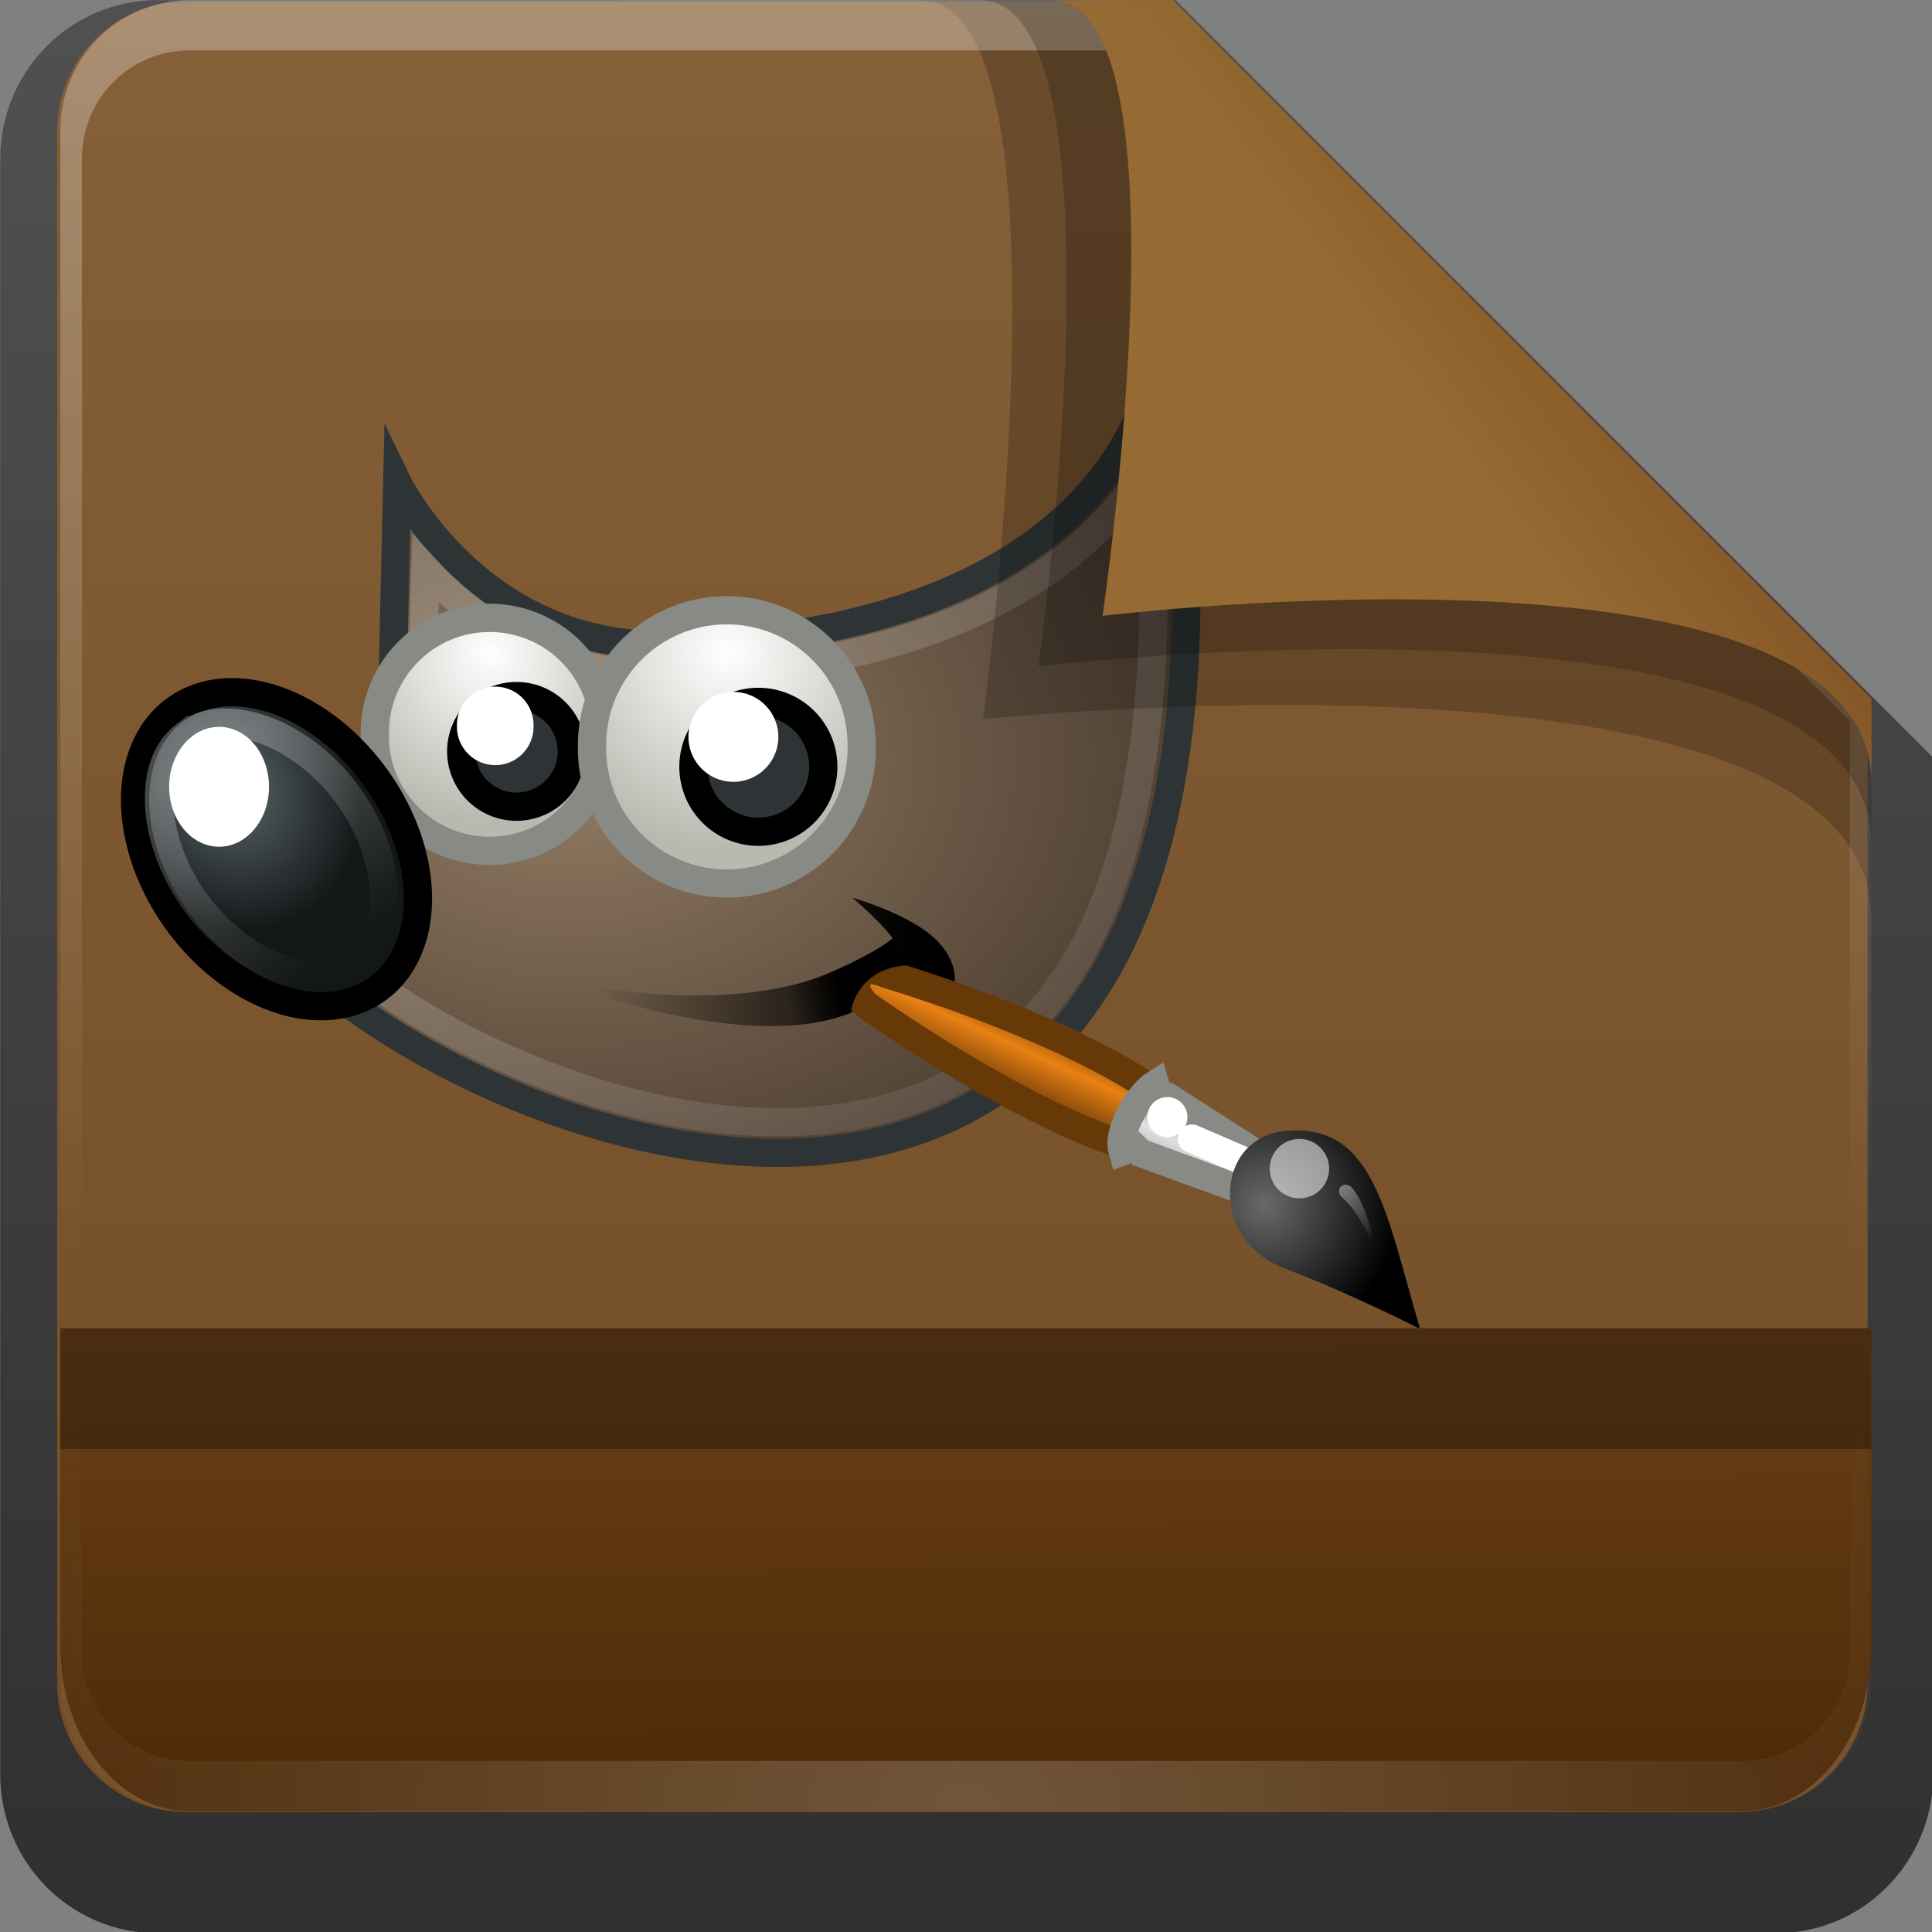 <svg height="16" width="16" xmlns="http://www.w3.org/2000/svg" xmlns:xlink="http://www.w3.org/1999/xlink"><rect width="100%" height="100%" fill="#808080" stroke="none"/><linearGradient id="a"><stop offset="0"/><stop offset="1" stop-opacity="0"/></linearGradient><linearGradient id="b" gradientTransform="matrix(.687 0 0 .699 -3.695 22.217)" gradientUnits="userSpaceOnUse" x1="32.892" x2="36.358" y1="8.059" y2="5.457"><stop offset="0" stop-color="#966b33"/><stop offset="1" stop-color="#805123"/></linearGradient><radialGradient id="c" cx="48" cy="90.172" gradientTransform="matrix(.295 0 0 .255 -.171 22)" gradientUnits="userSpaceOnUse" r="42" xlink:href="#d"/><linearGradient id="d"><stop offset="0" stop-color="#fff"/><stop offset="1" stop-color="#fff" stop-opacity="0"/></linearGradient><linearGradient id="e" gradientTransform="matrix(0 -.325 .255 0 1.755 46.951)" gradientUnits="userSpaceOnUse" x1="7.371" x2="23.766" y1="51.47" y2="51.433"><stop offset="0" stop-color="#4e2b08"/><stop offset="1" stop-color="#6a4017"/></linearGradient><linearGradient id="f" gradientUnits="userSpaceOnUse" x1="248.077" x2="248.077" y1="-62.66" y2="-98.665"><stop offset="0" stop-color="#724c25"/><stop offset="1" stop-color="#866038"/></linearGradient><linearGradient id="g" gradientTransform="matrix(.255 0 0 .256 1.755 22.038)" gradientUnits="userSpaceOnUse" x1="36.357" x2="36.357" xlink:href="#d" y1="6" y2="63.893"/><linearGradient id="h" gradientTransform="matrix(.884 0 0 -.884 10.163 89.362)" gradientUnits="userSpaceOnUse" x1="32.251" x2="32.251" y1="6.132" y2="90.239"><stop offset="0"/><stop offset="1" stop-opacity=".588"/></linearGradient><radialGradient id="i" cx="18.558" cy="22.3" gradientTransform="matrix(2.116 0 0 1.548 -13.457 9.889)" gradientUnits="userSpaceOnUse" r="19.229"><stop offset="0" stop-color="#937c63"/><stop offset="1" stop-color="#291f19"/></radialGradient><linearGradient id="j" gradientUnits="userSpaceOnUse" x1="40.076" x2="26.784" xlink:href="#a" y1="51.715" y2="54.353"/><linearGradient id="k" gradientUnits="userSpaceOnUse" x1="23.911" x2="53.218" xlink:href="#d" y1="40.594" y2="73.863"/><radialGradient id="l" cx="22.33" cy="39.905" gradientUnits="userSpaceOnUse" r="7.068" xlink:href="#m"/><linearGradient id="m"><stop offset="0" stop-color="#fff"/><stop offset="1" stop-color="#b9b9b0"/></linearGradient><radialGradient id="n" cx="6.024" cy="25.271" gradientTransform="matrix(.952 -.55 .641 1.111 -10.558 20.872)" gradientUnits="userSpaceOnUse" r="4.831"><stop offset="0" stop-color="#5b676b"/><stop offset="1" stop-color="#141718"/></radialGradient><linearGradient id="o" gradientTransform="matrix(.955 -.715 .715 .955 -12.185 26.531)" gradientUnits="userSpaceOnUse" x1="6.305" x2="5.985" xlink:href="#d" y1="23.362" y2="31.57"/><radialGradient id="p" cx="32.352" cy="39.839" gradientUnits="userSpaceOnUse" r="8.298" xlink:href="#m"/><linearGradient id="q" gradientUnits="userSpaceOnUse" x1="-12.287" x2="-21.551" y1="21.118" y2="13.06"><stop offset="0" stop-color="#6e3d09"/><stop offset=".242" stop-color="#ea8113"/><stop offset=".621" stop-color="#5c3307"/><stop offset="1" stop-color="#e07c12"/></linearGradient><linearGradient id="r" gradientUnits="userSpaceOnUse" x1="-27.012" x2="-23.298" y1="28.198" y2="31.636"><stop offset="0" stop-color="#bdbdbd"/><stop offset=".333" stop-color="#e2e2e2"/><stop offset=".667" stop-color="#a3a3a3"/><stop offset="1" stop-color="#ddd"/></linearGradient><radialGradient id="s" cx="15.415" cy="35.357" gradientTransform="matrix(1.573 0 0 1.533 -55.367 -21.358)" gradientUnits="userSpaceOnUse" r="7.579"><stop offset="0" stop-color="#696969"/><stop offset="1"/></radialGradient><linearGradient id="t" gradientTransform="matrix(.755 .395 -.395 .755 -25.912 6.533)" gradientUnits="userSpaceOnUse" x1="13.236" x2="7.752" xlink:href="#d" y1="37.752" y2="42.282"/><linearGradient id="u" gradientUnits="userSpaceOnUse" x1="37.271" x2="35.082" xlink:href="#a" y1="54.239" y2="54.766"/><g transform="matrix(.7 0 0 .7 -1.8 -16.5)"><path d="m21.511 84.058h62.164c3.348 0 6.044-2.727 6.044-6.115v-39.038l-29.099-29.099h-39.109c-3.348 0-6.044 2.727-6.044 6.115v62.022c0 3.388 2.696 6.115 6.044 6.115z" fill="url(#h)" opacity=".63" transform="matrix(.308 0 0 .308 -2.19 20.553)"/><path d="m232.648-98.66h19.543l13.886 13.886v19.543c0 1.425-1.147 2.571-2.571 2.571h-30.857c-1.425 0-2.571-1.147-2.571-2.571v-30.857c0-1.425 1.147-2.571 2.571-2.571z" fill="url(#f)" transform="matrix(.595 0 0 .595 -133.649 82.293)"/><g transform="matrix(.28 0 0 .28 2.112 20.13)"><path d="m18.427 32.665s3.431 7.075 11.457 6.875c16.819-.422 19.769-9.196 20.191-10.462.422-1.266 1.068-1.074 1.217.096 5.486 49.792-38.069 28.428-39.616 19.948 8.65-2.532 6.54-7.384 6.54-7.384z" fill="url(#i)" fill-rule="evenodd" stroke="#2e3436" stroke-miterlimit="10" stroke-width="1.194"/><path d="m24.828 53.669c8.043 1.609 12.139.117 14.536-1.734-.633-.818-1.714-1.714-1.714-1.714s2.809.78 3.798 2.057c.986 1.273.366 2.057.108 3.686-.575-1.431-1.647-1.967-1.792-2.535-2.156 2.98-7.527 2.856-14.935.24z" fill="url(#j)" fill-rule="evenodd"/><path d="m50.168 31.92c-.671 1.106-1.679 2.427-3.208 3.692-3.141 2.601-8.415 4.968-17.045 5.184-5.042.125-8.298-2.308-10.294-4.476l-.149 5.333c.162.5.496 1.66-.075 3.245-.614 1.706-2.571 3.451-5.93 4.774.299.623.591 1.246 1.492 2.126 1.227 1.199 2.932 2.492 4.96 3.655 4.056 2.326 9.311 4.169 14.21 4.252 4.899.083 9.378-1.473 12.457-5.968 2.839-4.143 4.395-11.157 3.581-21.819z" fill="none" opacity=".185" stroke="url(#k)" stroke-miterlimit="10" stroke-width="1.194"/><path d="m27.183 43.32a4.853 4.853 0 1 1 -9.705 0 4.853 4.853 0 1 1 9.705 0z" fill="url(#l)" fill-rule="evenodd" stroke="#888a85" stroke-miterlimit="10" stroke-width="1.194"/><path d="m17.516 45.148a7.279 5.169 54.192 1 1 -8.384 6.049 7.279 5.169 54.192 1 1 8.384-6.049z" fill="url(#n)" fill-rule="evenodd" stroke="#000" stroke-miterlimit="10" stroke-width="1.194"/><path d="m25.802 44.039a2.336 2.336 0 1 1 -4.673 0 2.336 2.336 0 1 1 4.673 0z" fill="#2e3436" fill-rule="evenodd" stroke="#000" stroke-miterlimit="10" stroke-width="1.194"/><path d="m9.489 43.336c-.763.571-1.164 1.537-1.128 2.849.036 1.311.554 2.917 1.616 4.335s2.457 2.366 3.706 2.77c1.248.404 2.289.29 3.051-.281.763-.571 1.166-1.584 1.136-2.901-.03-1.317-.534-2.89-1.594-4.305-1.06-1.415-2.427-2.341-3.683-2.74s-2.341-.297-3.103.274z" fill="none" opacity=".281" stroke="url(#o)" stroke-miterlimit="10" stroke-width="1.194"/><g fill-rule="evenodd"><path d="m13.008 45.535a2.11 2.532 0 1 1 -4.22 0 2.11 2.532 0 1 1 4.22 0z" fill="#fff"/><path d="m24.184 42.961a1.618 1.618 0 1 1 -3.235 0 1.618 1.618 0 1 1 3.235 0z" fill="#fff"/><path d="m38.049 43.848a5.697 5.697 0 1 1 -11.393 0 5.697 5.697 0 1 1 11.393 0z" fill="url(#p)" stroke="#888a85" stroke-miterlimit="10" stroke-width="1.194"/><path d="m36.427 44.691a2.743 2.743 0 1 1 -5.486 0 2.743 2.743 0 1 1 5.486 0z" fill="#2e3436" stroke="#000" stroke-miterlimit="10" stroke-width="1.194"/><path d="m34.528 43.426a1.899 1.899 0 1 1 -3.798 0 1.899 1.899 0 1 1 3.798 0z" fill="#fff"/></g><g transform="matrix(-.137 -.465 .465 -.137 35.543 53.219)"><g stroke-linecap="round" stroke-width="2.46"><path d="m-23.364 23.568 3.71 3.469c8.347-6.381 17.094-20.099 17.094-20.099 1.976-2.242-.117-3.75-2.165-2.398 0 0-12.97 10.115-18.639 19.028z" fill="url(#q)" stroke="#673907"/><path d="m-30.45 32.814 2.246 1.934 8.493-7.367.275-.706 1.094-.018c-.438-1.562-2.942-4.383-4.817-4.383l.082 1.09-.67.38z" fill="url(#r)" stroke="#888a85"/><path d="m-23.801 28.377-4.365 5.266" fill="none" stroke="#fff" stroke-linejoin="round"/></g><path d="m-45.341 42.77c10.444 0 18.37 1.244 19.871-6.355 1.209-6.123-7.211-9.057-11.383-3.591-4.019 5.266-8.488 9.946-8.488 9.946z" fill="url(#s)"/><path d="m8.875 37.75a1.25 1.25 0 1 1 -2.5 0 1.25 1.25 0 1 1 2.5 0z" fill="#fff" opacity=".528" transform="matrix(2.07 0 0 2.07 -44.75 -41.51)"/><path d="m8.875 37.75a1.25 1.25 0 1 1 -2.5 0 1.25 1.25 0 1 1 2.5 0z" fill="#fff" transform="matrix(1.397 0 0 1.397 -32.055 -25.877)"/><path d="m-38.544 40.909s3.722.094 6.117-1.412c.847-.533 1.516.65.494 1.087-2.207.945-6.61.325-6.61.325z" fill="url(#t)" opacity=".428"/></g><path d="m33.5 55.663c1.787.171 3.401-.325 4.072-.566.117-.663.64-1.935 2.442-2.019l-.633-1.108s-2.347 1.609-4.853 2.083z" fill="url(#u)" fill-rule="evenodd"/></g><path d="m13.46 23.574c1.892 0 .741 8.507.741 8.507s10.512-1.113 10.512 2.371c0-.849-.002-2.614-.002-2.614l-8.264-8.264z" fill-rule="evenodd" opacity=".2" stroke-width=".569"/><path d="m4.816 23.574c-.848 0-1.53.685-1.53 1.537v.512 16.803c1.18 2.491.306 1.772.255.256v-16.721-.512c0-.712.566-1.281 1.275-1.281h.51 10.611.51l8.009 7.931v.512 10.07c-.718 1.884.255 2.134.255-.256v-10.07-.512l-8.264-8.27z" fill="url(#g)" opacity=".3"/><path d="m3.286 43.049c0 1.081.683 1.951 1.53 1.951h18.365c.848 0 1.53-.87 1.53-1.951v-3.763h-21.426z" fill="url(#e)"/><path d="m4.816 45c-.848 0-1.53-.685-1.53-1.537v-.595c.01-3.114.255-3.181.255-.256v.512c0 .712.566 1.281 1.275 1.281h.51 17.345.51c.71 0 1.275-.568 1.275-1.281v-.512c.025-3.472.255-2.284.255.256v.595c-0.0.851-.683 1.537-1.53 1.537z" fill="url(#c)" opacity=".2"/><g fill-rule="evenodd"><path d="m14.164 23.574c1.789 0 .694 7.88.694 7.88s3.488-.415 6.314-.058c1.924.243 3.541.845 3.541 2.179 0-.803-0-1.737-0-1.737l-8.264-8.264z" opacity=".2" stroke-width=".538"/><path d="m15.008 23.579c1.686 0 .607 7.279.607 7.279s9.099-1.118 9.099 1.986c0-.756-.002-1.007-.002-1.007l-8.264-8.264z" fill="url(#b)" stroke-width=".507"/></g></g><path d="m.5 11h14.998v1h-14.998z" opacity=".3"/></svg>